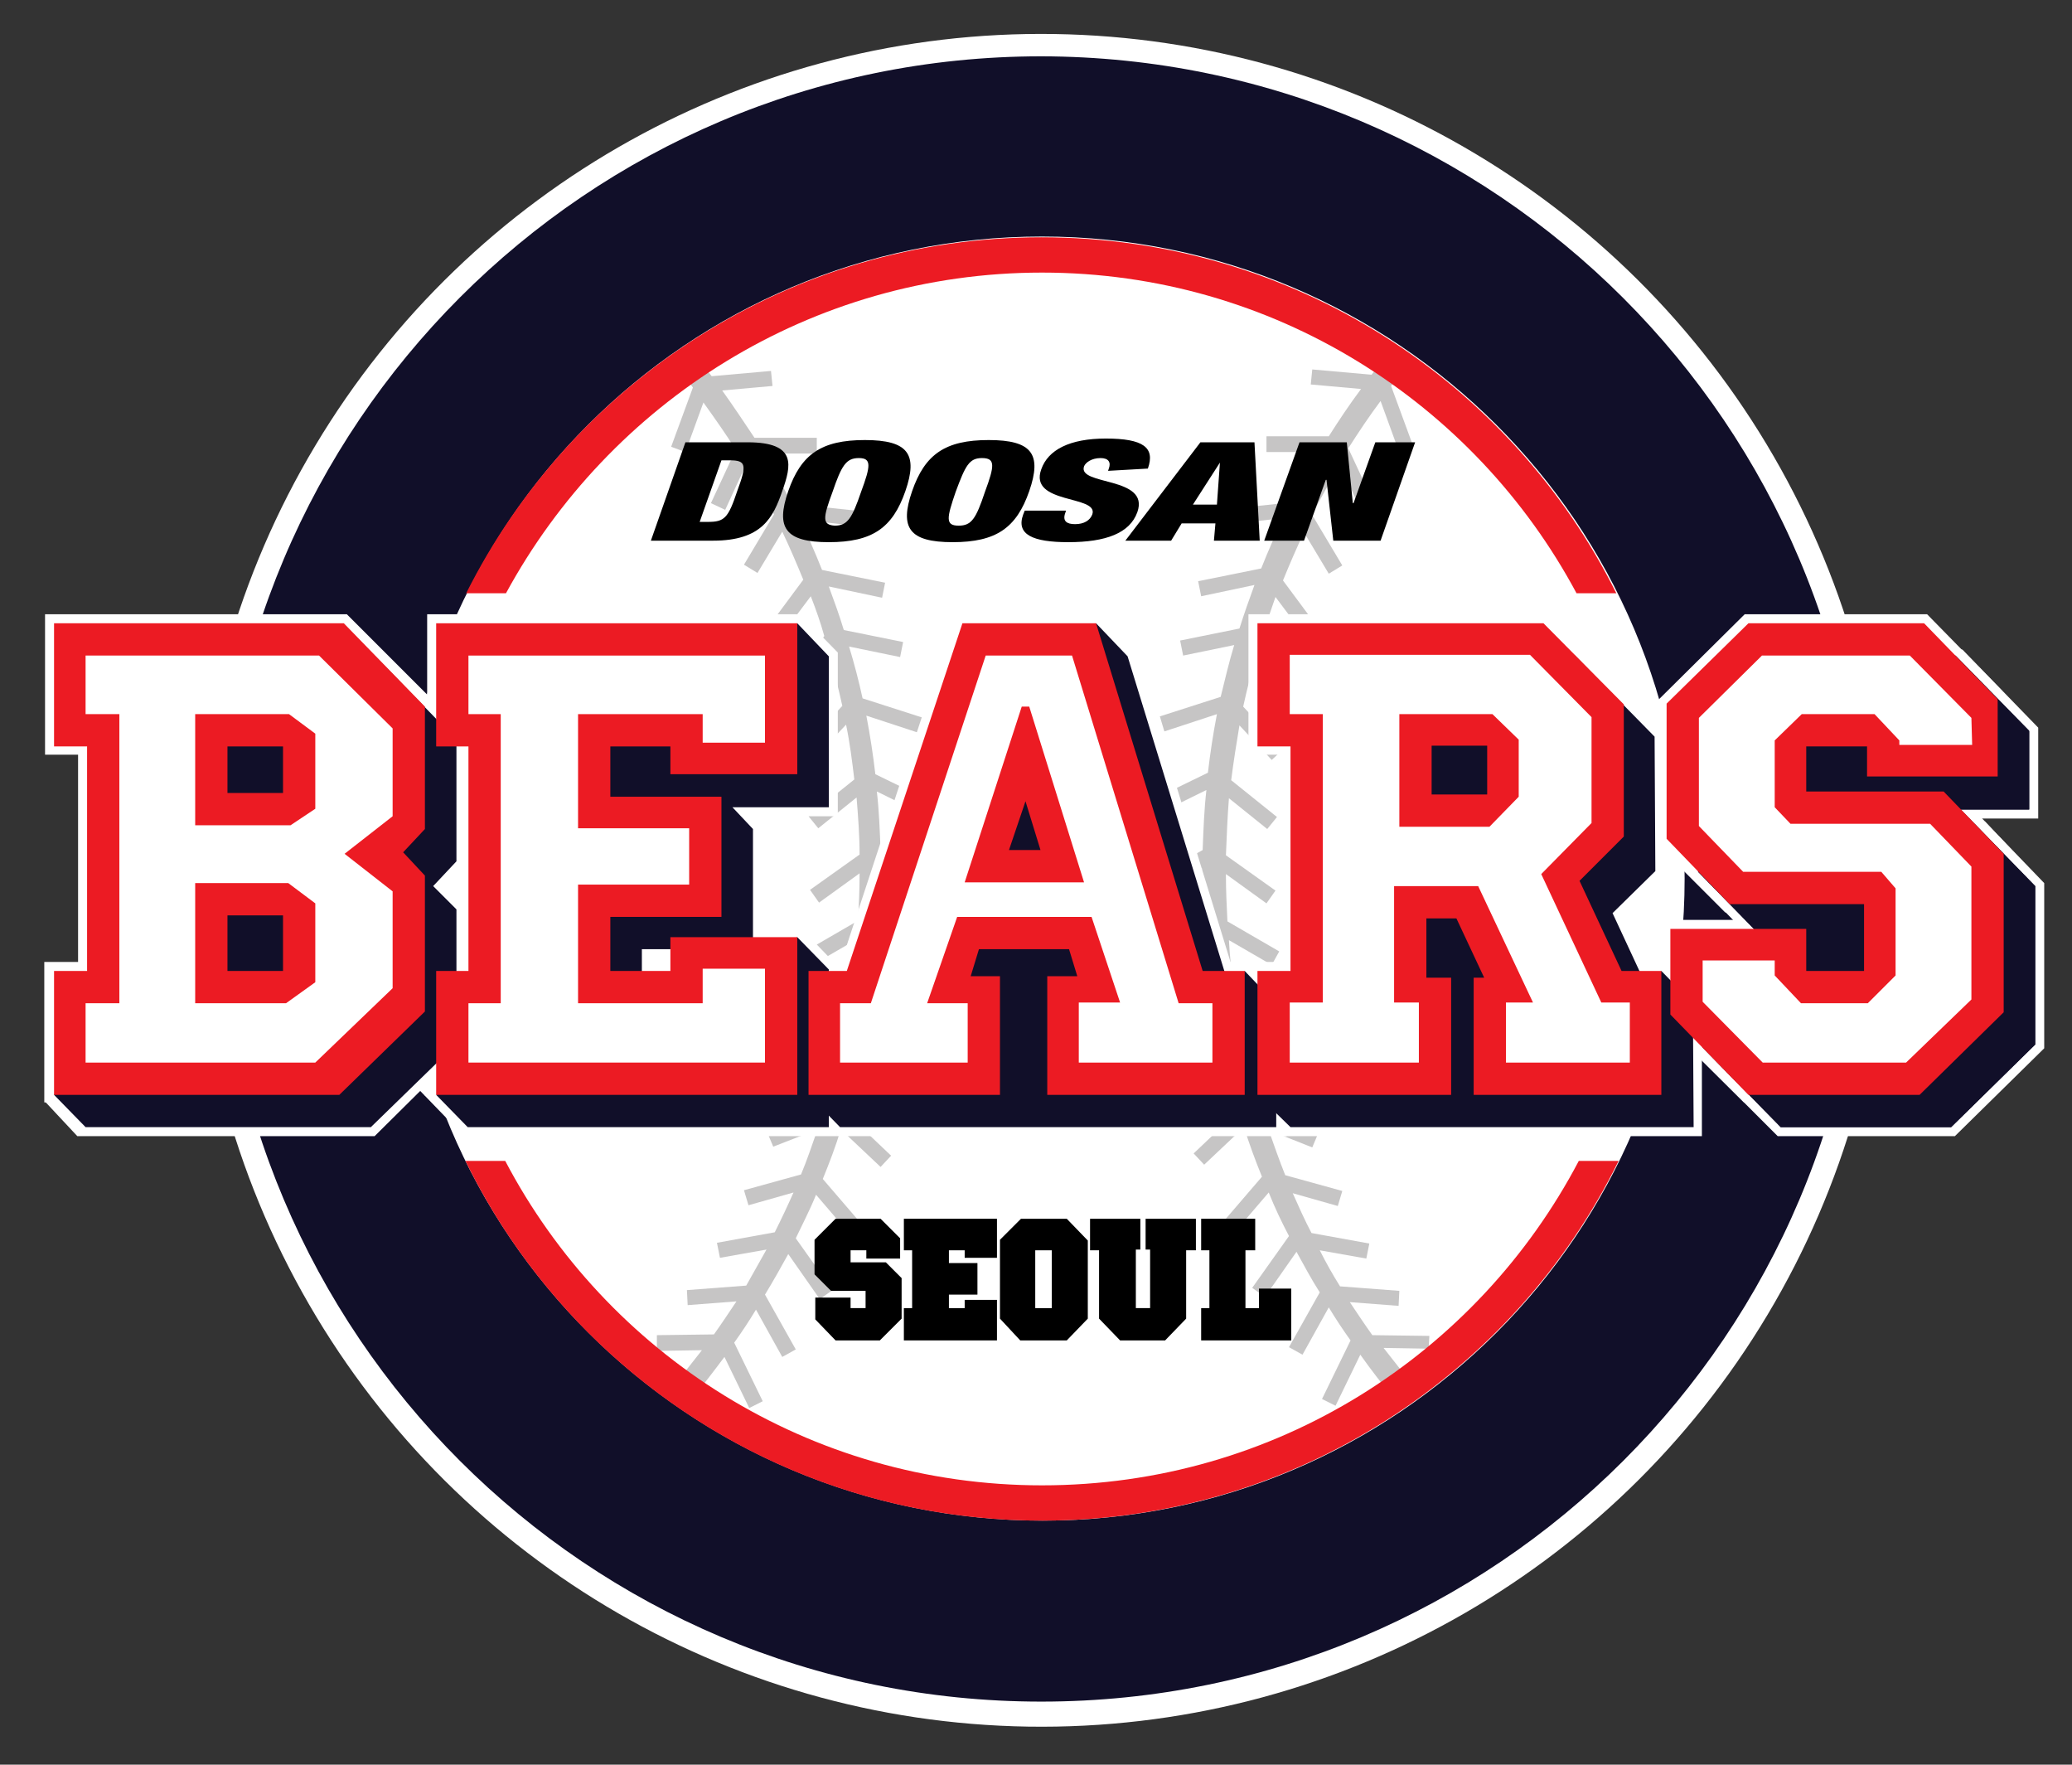 <?xml version="1.0" encoding="utf-8"?>
<!-- Generator: Adobe Illustrator 24.1.2, SVG Export Plug-In . SVG Version: 6.00 Build 0)  -->
<svg version="1.1" id="레이어_1" xmlns="http://www.w3.org/2000/svg" xmlns:xlink="http://www.w3.org/1999/xlink" x="0px"
	 y="0px" viewBox="0 0 276 235" style="enable-background:new 0 0 276 235;" xml:space="preserve">
<rect x="0" y="0" width="276" height="235" fill="#333333" stroke="none"/>
<style type="text/css">
	.st0{fill:#FFFFFF;}
	.st1{fill:#110F29;}
	.st2{fill:none;}
	.st3{fill:#C6C5C5;}
	.st4{fill:#EC1B23;}
</style>
<ellipse transform="matrix(1.561942e-02 -1 1 1.561942e-02 19.345 254.1)" class="st0" cx="138.7" cy="117.2" rx="112.7" ry="112.7"/>
<path class="st1" d="M248.3,117.1c0,60.5-49,109.5-109.6,109.5c-60.5,0-109.5-49-109.5-109.5c0-60.5,49-109.6,109.5-109.6
	C199.2,7.6,248.3,56.6,248.3,117.1z"/>
<path class="st0" d="M224.4,117c0,47.2-38.3,85.5-85.5,85.5S53.3,164.3,53.3,117c0-47.2,38.3-85.5,85.5-85.5S224.4,69.8,224.4,117z"
	/>
<path class="st2" d="M138.8,36.3c-35,0-64.8,22.3-76,53.4h152C203.7,58.6,173.9,36.3,138.8,36.3z"/>
<g>
	<g>
		<path class="st3" d="M117.4,116.3c0-0.2,0-0.4,0-0.5l6.1,3.4l1-1.8l-7.2-4c-0.1-2.7-0.2-5.4-0.5-8l6.5,3.2l0.9-1.8l-7.6-3.7
			c-0.3-2.6-0.7-5.2-1.2-7.8l7,2.3l0.6-2l-8.1-2.6c-0.5-2.3-1.1-4.6-1.8-6.9l6.8,1.4l0.4-2l-7.9-1.6c-0.6-2-1.3-3.9-2-5.8l7.1,1.5
			l0.4-2l-8.4-1.7c-0.9-2.3-1.9-4.5-2.9-6.7l7.2,0.8l0.2-2l-8.5-0.9c-1.2-2.3-2.4-4.5-3.7-6.7l7,0l0-2.1l-8.3,0
			c-1.4-2.1-2.8-4.2-4.3-6.3l6.7-0.6l-0.2-2l-7.9,0.7c-0.7-0.9-1.4-1.8-2.1-2.7l-2.6,1.4c0.8,0.9,1.5,1.9,2.2,2.8l-2.9,7.9l1.9,0.7
			l2.4-6.6c1.5,2.1,3,4.2,4.3,6.3L94.7,67l1.9,0.9l2.8-6.1c1.3,2.2,2.5,4.4,3.7,6.7l-4,6.7l1.8,1.1l3.3-5.5c1,2.1,1.9,4.2,2.8,6.4
			l-4.6,6.2l1.7,1.2l3.9-5.2c0.7,1.8,1.3,3.5,1.8,5.3l-5,6.7l1.7,1.2l4-5.4c0.6,2.2,1.2,4.5,1.7,6.8l-5.3,5.7l1.5,1.4l4.3-4.6
			c0.5,2.4,0.8,4.8,1.1,7.3l-6.1,4.9l1.3,1.6l5.1-4.1c0.2,2.5,0.4,5,0.4,7.6l-6.6,4.7l1.2,1.7l5.4-3.9c0,0.1,0,0.1,0,0.2
			c0,2.1-0.1,4.1-0.2,6.1l-6.9,4l1,1.8l5.7-3.3c-0.2,2-0.4,4-0.6,5.9l-7.3,3.7l0.9,1.8l6-3.1c-0.3,2.1-0.7,4.1-1.2,6.2l-7.3,3.3
			l0.8,1.9l5.8-2.6c-0.5,1.9-1,3.8-1.6,5.7l-7.4,2.9l0.8,1.9l5.9-2.3c-0.7,2-1.4,4.1-2.2,6l-7.6,2.1l0.6,2l6-1.7
			c-0.8,1.8-1.6,3.5-2.5,5.3l-7.7,1.4l0.4,2l6.2-1.1c-0.9,1.6-1.8,3.2-2.7,4.8l-7.9,0.6l0.1,2l6.5-0.5c-1,1.5-2,3-3,4.4l-7.6,0.1
			l0,2.1l6-0.1c-1.1,1.4-2.2,2.8-3.3,4.2l1.6,2.7c1.6-1.9,3.2-4,4.7-6l3.3,6.8l1.8-0.9l-3.8-7.8c1-1.4,2-2.9,2.9-4.4l3.5,6.3l1.8-1
			l-4.1-7.3c1.1-1.8,2.1-3.6,3.1-5.4l4.2,6l1.7-1.2l-4.9-6.9c0.9-1.9,1.9-3.8,2.7-5.8l4.8,5.6l1.6-1.3l-5.5-6.4
			c0.9-2.2,1.7-4.3,2.4-6.6l5.3,5l1.4-1.5l-6-5.7c0.6-2,1.2-4.1,1.7-6.2l5.5,4.8l1.3-1.6l-6.3-5.5c0.4-2.1,0.8-4.1,1.2-6.2l5.5,4.3
			l1.3-1.6l-6.4-5c0.3-2.1,0.5-4.3,0.7-6.4l5.9,4.1l1.2-1.7l-6.9-4.8C117.3,120.4,117.4,118.4,117.4,116.3z"/>
	</g>
</g>
<g>
	<g>
		<path class="st3" d="M190.4,177.9l-7.6-0.1c-1-1.4-2-2.9-3-4.4l6.5,0.5l0.1-2l-7.9-0.6c-1-1.6-1.9-3.2-2.7-4.8l6.2,1.1l0.4-2
			l-7.7-1.4c-0.9-1.7-1.7-3.5-2.5-5.3l6,1.7l0.6-2l-7.6-2.1c-0.8-2-1.5-4-2.2-6l5.8,2.3l0.8-1.9l-7.4-2.9c-0.6-1.9-1.1-3.8-1.6-5.7
			l5.8,2.6l0.8-1.9l-7.3-3.3c-0.5-2-0.8-4.1-1.2-6.2l6,3.1l0.9-1.8l-7.3-3.7c-0.3-2-0.5-3.9-0.6-5.9l5.7,3.3l1-1.8l-6.9-4
			c-0.1-2-0.2-4.1-0.2-6.1c0-0.1,0-0.1,0-0.2l5.4,3.9l1.2-1.7l-6.6-4.7c0.1-2.5,0.2-5.1,0.4-7.6l5.1,4.1l1.3-1.6l-6.1-4.9
			c0.3-2.4,0.7-4.9,1.1-7.3l4.3,4.6l1.5-1.4l-5.3-5.7c0.5-2.3,1.1-4.6,1.7-6.8l4,5.4l1.7-1.2l-4.9-6.7c0.6-1.8,1.2-3.6,1.8-5.3
			l3.9,5.2l1.7-1.2l-4.6-6.2c0.9-2.2,1.8-4.3,2.8-6.4l3.3,5.5l1.8-1.1l-4-6.7c1.1-2.3,2.4-4.5,3.7-6.7l2.8,6.1L183,67l-3.4-7.3
			c1.4-2.2,2.8-4.3,4.3-6.3l2.4,6.6l1.9-0.7l-2.9-7.9c0.7-1,1.5-1.9,2.2-2.8l-2.7-1.4c-0.7,0.9-1.4,1.8-2.1,2.7l-7.9-0.7l-0.2,2
			l6.7,0.6c-1.5,2-2.9,4.1-4.3,6.3l-8.3,0l0,2.1l7,0c-1.3,2.2-2.6,4.4-3.7,6.7l-8.5,0.9l0.2,2l7.2-0.8c-1,2.2-2,4.4-2.9,6.7
			l-8.4,1.7l0.4,2l7.1-1.5c-0.7,1.9-1.4,3.9-2,5.8l-7.9,1.6l0.4,2l6.8-1.4c-0.7,2.3-1.2,4.5-1.8,6.9l-8.1,2.6l0.6,2l7-2.3
			c-0.5,2.6-0.9,5.2-1.2,7.8l-7.6,3.7l0.9,1.8l6.5-3.2c-0.3,2.6-0.4,5.3-0.5,8l-7.2,4l1,1.8l6.1-3.4c0,0.2,0,0.4,0,0.5
			c0,2,0.1,4,0.2,6l-6.9,4.8l1.2,1.7l5.9-4.1c0.2,2.2,0.4,4.3,0.7,6.4l-6.4,5l1.3,1.6l5.5-4.3c0.3,2.1,0.7,4.2,1.2,6.2l-6.3,5.5
			l1.3,1.6l5.5-4.8c0.5,2.1,1.1,4.1,1.7,6.2l-6,5.7l1.4,1.5l5.3-5c0.7,2.2,1.5,4.4,2.4,6.6l-5.5,6.4l1.6,1.3l4.8-5.6
			c0.8,2,1.7,3.9,2.7,5.8l-4.9,6.9l1.7,1.2l4.2-6c1,1.8,2,3.7,3.1,5.4l-4.1,7.3l1.8,1l3.5-6.3c0.9,1.5,1.9,3,2.9,4.4l-3.8,7.8
			l1.8,0.9l3.3-6.8c1.5,2.1,3,4.1,4.7,6l1.7-2.7c-1.1-1.4-2.2-2.8-3.3-4.2l6,0.1L190.4,177.9z"/>
	</g>
</g>
<g>
	<path d="M91.3,58.9l8.3,0c6.6,0,5.8,3.1,4.6,6.5c-1.2,3.5-2.7,6.6-9.2,6.6l-8.3,0L91.3,58.9z M93.2,69.5l1.1,0
		c2.2,0,2.7-0.5,3.9-4.1c1.3-3.5,1.2-4.1-1-4.1l-1.1,0L93.2,69.5z"/>
	<path d="M115.2,58.6c5.8,0,7.1,1.9,5.4,6.8c-1.7,4.9-4.4,6.8-10.2,6.8c-5.8,0-7.1-1.9-5.4-6.8C106.7,60.5,109.4,58.6,115.2,58.6
		 M111.2,70c1.7,0,2.3-1,3.5-4.5c1.3-3.5,1.4-4.5-0.3-4.5c-1.7,0-2.3,1-3.5,4.5C109.6,69,109.5,69.9,111.2,70"/>
	<path d="M131.7,58.6c5.8,0,7.1,1.9,5.4,6.8c-1.7,4.9-4.4,6.8-10.2,6.8c-5.8,0-7.1-1.9-5.4-6.8C123.2,60.5,125.9,58.6,131.7,58.6
		 M127.7,70c1.7,0,2.3-0.9,3.5-4.5c1.3-3.5,1.4-4.5-0.4-4.5c-1.7,0-2.2,1-3.5,4.5C126.1,69,125.9,70,127.7,70"/>
	<path d="M147.6,62.7l0.1-0.3c0.3-0.8,0-1.4-1.1-1.4c-1.2,0-2,0.6-2.2,1.1c-0.9,2.6,8.8,1.3,7.1,6.1c-1,2.8-4.2,4-9.2,4
		c-4.7,0-7-1-6-3.7l0.2-0.5l5.5,0l-0.1,0.3c-0.4,1.1,0.2,1.5,1.3,1.5c1.2,0,2-0.5,2.3-1.3c0.9-2.6-8.5-1.3-6.8-6
		c0.9-2.6,3.8-4.1,8.6-4.1c5,0,6.6,1.2,5.6,4L147.6,62.7z"/>
	<path d="M159.9,58.9l7.2,0l0.7,13.1l-6.1,0l0.2-2.3l-4.5,0L156,72l-6.1,0L159.9,58.9z M162.5,61.6L162.5,61.6l-3.6,5.6h3.2
		L162.5,61.6z"/>
	<polygon points="173.1,58.9 179.4,58.9 180.2,67 180.3,67 183.2,58.9 188.5,58.9 183.9,72 177.6,72 176.7,63.9 176.6,63.9 
		173.7,72 168.4,72 	"/>
</g>
<g>
	<g>
		<polygon points="120.1,170.2 120.1,175.6 117.2,178.5 111.3,178.5 108.6,175.7 108.6,172.8 113.3,172.8 113.3,174.2 115.3,174.2 
			115.3,171.9 110.7,171.9 108.5,169.7 108.5,165.1 111.3,162.3 117.3,162.3 119.9,164.9 119.9,167.6 115.4,167.6 115.4,166.5 
			113.3,166.5 113.3,168.1 118,168.1 		"/>
		<polygon points="118.7,170.8 117.2,169.4 112.4,169.4 111.9,168.8 111.9,166 112.8,165.2 115.9,165.2 116.7,166 116.7,166.3 
			118.7,166.3 118.7,165.7 116.7,163.7 112,163.7 110,165.7 110,169.1 111.4,170.6 116.2,170.6 116.7,171.2 116.7,174.7 
			115.7,175.6 112.8,175.6 111.9,174.7 111.9,174 110,174 110,175 112,177.1 116.5,177.1 118.7,175 		"/>
	</g>
	<g>
		<polygon points="132.8,162.3 132.8,167.5 128.5,167.5 128.5,166.5 126.4,166.5 126.4,168.2 130.2,168.2 130.2,172.4 126.4,172.4 
			126.4,174.2 128.5,174.2 128.5,173.1 132.8,173.1 132.8,178.5 120.4,178.5 120.4,174.2 121.5,174.2 121.5,166.5 120.4,166.5 
			120.4,162.3 		"/>
		<polygon points="131.4,163.7 121.9,163.7 121.9,165.2 123,165.2 123,175.6 121.9,175.6 121.9,177.1 131.4,177.1 131.4,174.5 
			129.9,174.5 129.9,175.6 124.9,175.6 124.9,170.9 128.8,170.9 128.8,169.6 124.9,169.6 124.9,165.2 129.9,165.2 129.9,166.1 
			131.4,166.1 		"/>
	</g>
	<g>
		<polygon points="144.9,165.2 144.9,175.6 142.1,178.5 135.9,178.5 133.2,175.6 133.2,165.1 136,162.3 142.1,162.3 		"/>
		<polygon points="143.5,165.7 141.4,163.7 136.7,163.7 134.6,165.7 134.6,175 136.5,177.1 141.4,177.1 143.5,175.1 		"/>
		<polygon points="141.6,166.1 141.6,174.7 140.6,175.6 137.4,175.6 136.5,174.7 136.5,166.1 137.5,165.2 140.6,165.2 		"/>
		<rect x="137.9" y="166.5" class="st0" width="2.2" height="7.7"/>
	</g>
	<g>
		<polygon points="159.3,162.3 159.3,166.5 158,166.5 158,175.6 155.2,178.5 149.2,178.5 146.4,175.6 146.4,166.5 145.2,166.5 
			145.2,162.3 151.9,162.3 151.9,166.4 151.3,166.4 151.3,174.2 153.2,174.2 153.2,166.4 152.6,166.4 152.6,162.3 		"/>
		<polygon points="157.9,163.7 153.9,163.7 153.9,165.2 154.7,165.2 154.7,174.7 153.7,175.6 150.7,175.6 149.9,174.7 149.9,165.2 
			150.6,165.2 150.6,163.7 146.6,163.7 146.6,165.2 147.9,165.2 147.9,175 149.9,177.1 154.6,177.1 156.6,175.1 156.6,165.2 
			157.9,165.2 		"/>
	</g>
	<g>
		<polygon points="167.2,162.3 167.2,166.5 165.9,166.5 165.9,174.2 167.7,174.2 167.7,171.6 172,171.6 172,178.5 160,178.5 
			160,174.2 161.1,174.2 161.1,166.5 160,166.5 160,162.3 		"/>
		<polygon points="165.8,163.7 161.4,163.7 161.4,165.2 162.5,165.2 162.5,175.6 161.4,175.6 161.4,177.1 170.6,177.1 170.6,173 
			169.1,173 169.1,175.6 164.5,175.6 164.5,165.2 165.8,165.2 		"/>
	</g>
</g>
<g>
	<path class="st4" d="M138.8,36.3c30.8,0,57.6,17.3,71.2,42.7h5.3c-14-28.1-43-47.4-76.6-47.4c-33.5,0-62.5,19.3-76.6,47.4h5.3
		C81.2,53.6,108,36.3,138.8,36.3z"/>
	<path class="st4" d="M138.8,197.8c-31,0-58-17.5-71.5-43.2H62c13.9,28.4,43.1,47.9,76.8,47.9c33.7,0,62.9-19.6,76.8-47.9h-5.3
		C196.8,180.3,169.9,197.8,138.8,197.8z"/>
</g>
<g>
	<g>
		<g>
			<polygon class="st0" points="57,92.6 57,110.2 54.1,113.5 57,116.6 57,135.2 45,146.8 5.9,146.8 5.9,128.1 10.4,128.1 
				10.4,100.5 6,100.5 6,81.8 46.2,81.8 			"/>
		</g>
		<g>
			<polygon class="st0" points="106.8,81.8 106.8,103.1 87.8,103.1 87.8,99.4 81.8,99.4 81.8,104.1 96.6,104.1 96.6,122 81.8,122 
				81.8,127.2 87.8,127.2 87.8,123.6 106.7,123.6 106.8,145.9 56.6,145.9 56.6,127.5 60.6,127.5 60.6,99.3 56.9,99.3 56.9,81.8 			
				"/>
		</g>
		<g>
			<polygon class="st0" points="146.4,81.8 160.6,128.1 166.4,128.1 166.4,146.8 138,146.8 138,129.1 141.9,129.1 141.3,127.1 
				130.8,127.1 130.4,129.1 133.8,129.1 133.8,146.8 106.6,146.8 106.7,123.6 111.8,128.9 127.3,81.8 			"/>
		</g>
		<g>
			<polygon class="st0" points="222,128.1 222,146.8 194.6,146.8 194.6,129.3 195.5,129.3 193,123.4 190.4,123.4 190.4,129.3 
				194.1,129.3 194.1,146.8 165.8,146.8 165.8,128.1 170.7,128.1 170.7,100.5 166.3,100.5 166.3,81.8 206,81.8 217,93 216.8,112.1 
				211.6,117.5 216.3,128.1 			"/>
		</g>
		<g>
			<polygon class="st0" points="267.7,112.9 267.5,135.3 255.6,146.8 232.3,146.8 221.3,135.9 221.3,122.5 241.2,122.5 241.2,128.2 
				246.9,128.2 246.9,121.5 229.8,121.5 220.8,112.5 220.8,93.3 232.4,81.8 256.7,81.8 266.7,92 266.7,104.7 247.2,104.7 
				247.2,100.4 241.1,100.4 241.1,104.3 260,104.7 			"/>
		</g>
	</g>
	<g>
		<g>
			<polygon class="st0" points="62.1,98.7 62.1,115.4 62,118.8 62.1,121.8 61,140.3 49.9,151.3 10.3,151.3 6,146.7 15.6,133.3 
				15.6,105.7 11,105.7 11,87 50.8,87 			"/>
		</g>
		<g>
			<polygon class="st0" points="111.6,86.9 111.6,108.7 92.6,108.7 92.6,105.2 86.5,105.2 86.5,107.8 101.5,107.8 101.5,127.8 
				86.5,127.8 86.5,133 92.6,133 92.6,128.7 111.6,128.8 111.5,151.3 61.8,151.3 55.9,145.2 65.3,133.3 65.3,105.1 61.3,105.1 
				106.7,81.9 			"/>
		</g>
		<g>
			<polygon class="st0" points="151.2,86.8 165.6,133.6 171.4,133.6 171.4,151.3 131.9,151.3 131.9,134.3 147,134.3 146.4,132.3 
				135.8,132.3 135.4,134.3 138.9,134.3 138.9,151.3 111.5,151.3 111.5,133.6 116.9,133.6 146.4,81.8 			"/>
		</g>
		<g>
			<polygon class="st0" points="226.7,133.8 226.7,151.3 193.8,151.3 199.7,134.7 200.6,134.7 198.1,128.8 195.4,128.8 195.4,134.7 
				199.2,134.7 199.2,151.3 170.9,151.3 170.9,133.8 175.7,133.8 175.7,105.8 171.1,105.8 171.1,87.3 211.4,87.3 221.6,97.6 
				221.6,116.4 216.2,121.8 221.4,133.1 			"/>
		</g>
		<g>
			<polygon class="st0" points="272.3,117.6 272.3,139.6 260.4,151.3 236.8,151.3 226.6,141.1 226.2,128 246.3,128 246.3,133.4 
				252,133.4 252,126.7 234.9,126.7 226.2,117.7 225.6,98.2 237.1,86.8 261.4,86.5 271.5,96.9 271.5,109 252.3,109 252.3,105.5 
				246.2,105.5 246.2,109.4 264.4,109.4 			"/>
		</g>
	</g>
	<g>
		<polygon class="st0" points="271.1,118 271.1,139.1 259.9,150.1 237.2,150.1 226.7,139.5 226.7,128 244.9,128 244.9,133.6 
			252.5,133.6 252.5,124.7 234.6,124.7 226.3,116.1 226.3,98.1 237.2,87.4 260.5,87.4 270.4,97.4 270.4,107.8 253,107.8 253,103.7 
			244.9,103.7 244.9,109.7 263.1,109.7 		"/>
	</g>
	<g>
		<g>
			<polygon class="st1" points="60.8,98.5 60.8,114.7 57.7,118 60.8,121.1 60.8,139 49.4,150.1 11.4,150.1 7.2,145.8 15.8,133.6 
				15.8,103.7 16.3,103.5 11.4,87.4 50,87.4 			"/>
		</g>
		<g>
			<polygon class="st1" points="8.3,145.4 16.2,134.1 16.2,102.7 11.7,102.7 11.7,87.7 49.2,87.8 60.2,98.7 60.2,114.4 56.8,118.1 
				60.2,121.4 60.2,129.7 59.6,129.6 59.3,139.6 49.4,149.2 12.1,149.2 			"/>
		</g>
		<g>
			<polygon class="st4" points="56.6,94.1 56.6,110.4 53.7,113.5 56.6,116.6 56.6,134.7 45.2,145.8 7.2,145.8 7.2,129.3 11.6,129.3 
				11.6,99.4 7.2,99.4 7.2,83 45.8,83 			"/>
			<polygon class="st0" points="52.3,97 42.5,87.3 11.4,87.3 11.4,95.1 15.9,95.1 15.9,133.6 11.4,133.6 11.4,141.5 42,141.5 
				52.3,131.6 52.3,118.7 45.9,113.7 52.3,108.7 			"/>
			<polygon class="st4" points="38.5,95.1 42,97.7 42,107.7 38.7,109.9 26,109.9 26,95.1 			"/>
			<polygon class="st4" points="38.4,117.6 42,120.3 42,130.8 38.1,133.6 26,133.6 26,117.6 			"/>
			<rect x="30.3" y="99.4" class="st1" width="7.4" height="6.2"/>
			<rect x="30.3" y="121.9" class="st1" width="7.4" height="7.4"/>
		</g>
		<g>
			<polygon class="st1" points="110.4,87.4 110.4,107.5 93.4,107.5 93.5,103.7 85.5,103.7 92,101.6 100.3,110.4 100.3,126.4 
				85.5,126.4 85.5,133.6 93.5,133.6 106.2,124.8 110.4,129.1 110.4,150.1 62.3,150.1 58.1,145.8 68.4,141.7 66.6,103.7 69.2,104.5 
				106.2,83 			"/>
		</g>
		<polygon class="st1" points="95.8,106.9 99.4,110.8 99.4,125.5 84.6,125.5 84.6,134.5 94.3,134.5 106.1,126 109.5,129.5 
			109.5,149.2 62.7,149.2 58.8,145.3 67.4,134.4 67.4,103 63.2,103 105.6,83.7 109.5,87.7 109.5,106.6 95.7,106.6 		"/>
		<g>
			<polygon class="st4" points="106.2,83 106.2,103.1 89.3,103.1 89.3,99.4 81.3,99.4 81.3,106.1 96.1,106.1 96.1,122.1 81.3,122.1 
				81.3,129.3 89.3,129.3 89.3,124.8 106.2,124.8 106.2,145.8 58.1,145.8 58.1,129.3 62.4,129.3 62.4,99.4 58.1,99.4 58.1,83 			"/>
			<polygon class="st0" points="101.9,87.3 62.4,87.3 62.4,95.1 66.7,95.1 66.7,133.6 62.4,133.6 62.4,141.5 101.9,141.5 101.9,129 
				93.6,129 93.6,133.6 77,133.6 77,117.8 91.8,117.8 91.8,110.3 77,110.3 77,95.1 93.6,95.1 93.6,98.9 101.9,98.9 			"/>
		</g>
		<rect x="130" y="119" class="st0" width="18.6" height="21.1"/>
		<rect x="187.1" y="119" class="st0" width="18.6" height="21.1"/>
		<rect x="237.1" y="121.1" class="st0" width="18.6" height="21.1"/>
		<rect x="187.1" y="119" class="st0" width="18.6" height="21.1"/>
		<rect x="237" y="121.1" class="st0" width="18.6" height="21.1"/>
		<g>
			<polygon class="st1" points="150.2,87.4 163.7,131.3 165.8,129.3 170,133.7 170,150.1 143.7,150.1 139.7,145.8 147.7,134.3 
				146.6,130.7 134.6,130.7 133.5,134.3 137.4,134.3 144.7,150.1 111.9,150.1 107.7,145.8 117,133.7 146,83 			"/>
		</g>
		<g>
			<polygon class="st1" points="149.4,87.8 163.7,134.4 165.4,130.2 169.1,134 169.1,149.2 140.7,149.2 136.6,141.1 149.2,135.1 
				147.4,129.8 133.8,129.8 132.2,135.1 136.4,135.1 143.6,149.2 112.2,149.2 108.4,145.2 118.2,134.6 145.7,84 			"/>
		</g>
		<rect x="130" y="119" class="st1" width="18.6" height="21.1"/>
		<g>
			<polygon class="st4" points="146,83 160.2,129.3 165.8,129.3 165.8,145.8 139.5,145.8 139.5,130 143.5,130 142.4,126.4 
				130.4,126.4 129.3,130 133.2,130 133.2,145.8 107.7,145.8 107.7,129.3 112.8,129.3 128.2,83 			"/>
			<polygon class="st0" points="142.8,87.3 131.3,87.3 116,133.6 111.9,133.6 111.9,141.5 128.9,141.5 128.9,133.6 123.5,133.6 
				127.5,122.1 145.4,122.1 149.2,133.5 143.7,133.5 143.7,141.5 161.5,141.5 161.5,133.6 157,133.6 			"/>
			<polygon class="st4" points="137.1,94.1 144.4,117.5 128.5,117.5 136.1,94.1 			"/>
			<polygon class="st1" points="136.6,106.7 134.4,113.2 138.6,113.2 			"/>
		</g>
		<g>
			<polygon class="st0" points="220.7,130.2 225,134.5 225,149.3 201.3,149.3 193.4,140.7 203.3,135.4 198.9,125.8 193.5,125.8 
				193.5,135.4 196.8,135.4 202.8,149.3 172.5,149.3 168.2,144.9 177.1,134.5 177.1,103.1 172.5,103.1 172.5,88.1 209.4,88.3 
				219.6,98.6 219.6,115.5 213.7,121.5 218.7,131.6 			"/>
		</g>
		<rect x="187.1" y="119" class="st0" width="18.6" height="21.1"/>
		<rect x="237.1" y="121.1" class="st0" width="18.6" height="21.1"/>
		<polygon class="st1" points="221.3,129.3 225.5,133.6 225.6,150.1 200.5,150.1 192.2,141.2 201.9,134.7 198.3,126.7 194.2,126.7 
			194.2,134.7 197.5,134.7 203.5,150.1 171.9,150.1 167.5,145.8 176.2,133.8 176.2,103.9 174.2,103.5 171.7,87.5 209.8,87.3 
			220.4,98.1 220.5,116 214.8,121.6 219.4,131.5 		"/>
		<polygon class="st1" points="271.1,118 271.1,139.1 259.9,150.1 237.2,150.1 226.8,139.5 226.7,128 244.8,128 244.8,133.7 
			252.5,133.7 252.5,124.7 234.6,124.7 226.2,116.1 226.2,98.1 237.1,87.4 260.5,87.4 270.3,97.4 270.3,107.8 252.9,107.8 
			252.9,103.7 244.8,103.7 244.8,109.8 263.1,109.8 		"/>
		<polygon class="st1" points="271.1,118 271.1,139.1 259.9,150.1 237.2,150.1 226.8,139.5 226.7,128 244.8,128 244.8,133.7 
			252.5,133.7 252.5,124.7 234.6,124.7 226.2,116.1 226.2,98.1 237.1,87.4 260.5,87.3 270.3,97.3 270.3,107.8 252.9,107.8 
			252.9,103.7 244.8,103.7 242.6,107.5 260.9,107.5 		"/>
		<path class="st1" d="M220.6,130l4,4.1l0.1,15.1l-23.6,0l-7.8-8.5l9.9-5.3l-4.4-9.6h-5.4v9.6h3.4l6,13.8l-30.5,0l-4.3-4.3l9.1-10.4
			v-31.4h-4.6V88.1l36.9,0.1l10.2,10.3l0,17.1l-5.8,5.9l4.8,10.3C218.5,131.9,220.6,130,220.6,130z"/>
		<polygon class="st1" points="270.2,118.4 270.2,138.8 259.6,149.2 237.6,149.2 227.4,139 227.5,128.9 244.2,128.9 244.2,134.4 
			253.4,134.4 253.4,123.8 234.9,123.8 227.1,115.7 227.1,98.5 237.7,88 259.9,88 269.5,97.7 269.5,106.9 253.8,106.9 253.8,102.9 
			244,102.9 244,110.5 262.4,110.3 		"/>
		<rect x="187.1" y="119" class="st1" width="18.6" height="21.1"/>
		<rect x="237" y="121.1" class="st1" width="18.6" height="21.1"/>
		<rect x="240.4" y="90.3" class="st1" width="18.6" height="21.1"/>
		<polygon class="st4" points="221.3,129.3 221.3,145.8 196.3,145.8 196.3,130.2 197.7,130.2 194,122.3 190,122.3 190,130.2 
			193.3,130.2 193.3,145.8 167.5,145.8 167.5,129.3 171.9,129.3 171.9,99.4 167.5,99.4 167.5,83 205.6,83 216.3,93.8 216.3,111.4 
			210.4,117.3 216,129.3 		"/>
		<polygon class="st0" points="217.1,133.5 213.3,133.5 205.3,116.4 212,109.6 212,95.5 203.8,87.2 171.8,87.2 171.8,95.1 
			176.2,95.1 176.2,133.5 171.8,133.5 171.8,141.5 189,141.5 189,133.5 185.7,133.5 185.7,118 196.9,118 204.2,133.5 200.6,133.5 
			200.6,141.5 217.1,141.5 		"/>
		<polygon class="st4" points="202.3,98.5 202.3,106.1 198.4,110.1 186.4,110.1 186.4,95.1 198.8,95.1 		"/>
		<rect x="190.7" y="99.3" class="st1" width="7.4" height="6.5"/>
		<polygon class="st4" points="266.9,113.7 266.9,134.8 255.7,145.8 232.9,145.8 222.5,135.1 222.5,123.7 240.6,123.7 240.6,129.3 
			248.3,129.3 248.3,120.4 230.4,120.4 222,111.7 222,93.7 232.9,83 256.3,83 266.1,93.1 266.1,103.4 248.7,103.4 248.7,99.4 
			240.6,99.4 240.6,105.4 258.9,105.4 		"/>
		<polygon class="st0" points="262.6,115.4 257.1,109.7 238.5,109.7 236.4,107.5 236.4,98.6 240,95.1 249.7,95.1 253,98.6 253,99.2 
			262.7,99.2 262.6,95.6 254.4,87.3 234.7,87.3 226.3,95.6 226.3,110 232.2,116.1 250.6,116.1 252.5,118.3 252.5,129.9 248.8,133.6 
			239.9,133.6 236.4,129.9 236.4,127.9 226.8,127.9 226.8,133.4 234.8,141.5 253.9,141.5 262.6,133.1 		"/>
	</g>
</g>
</svg>
